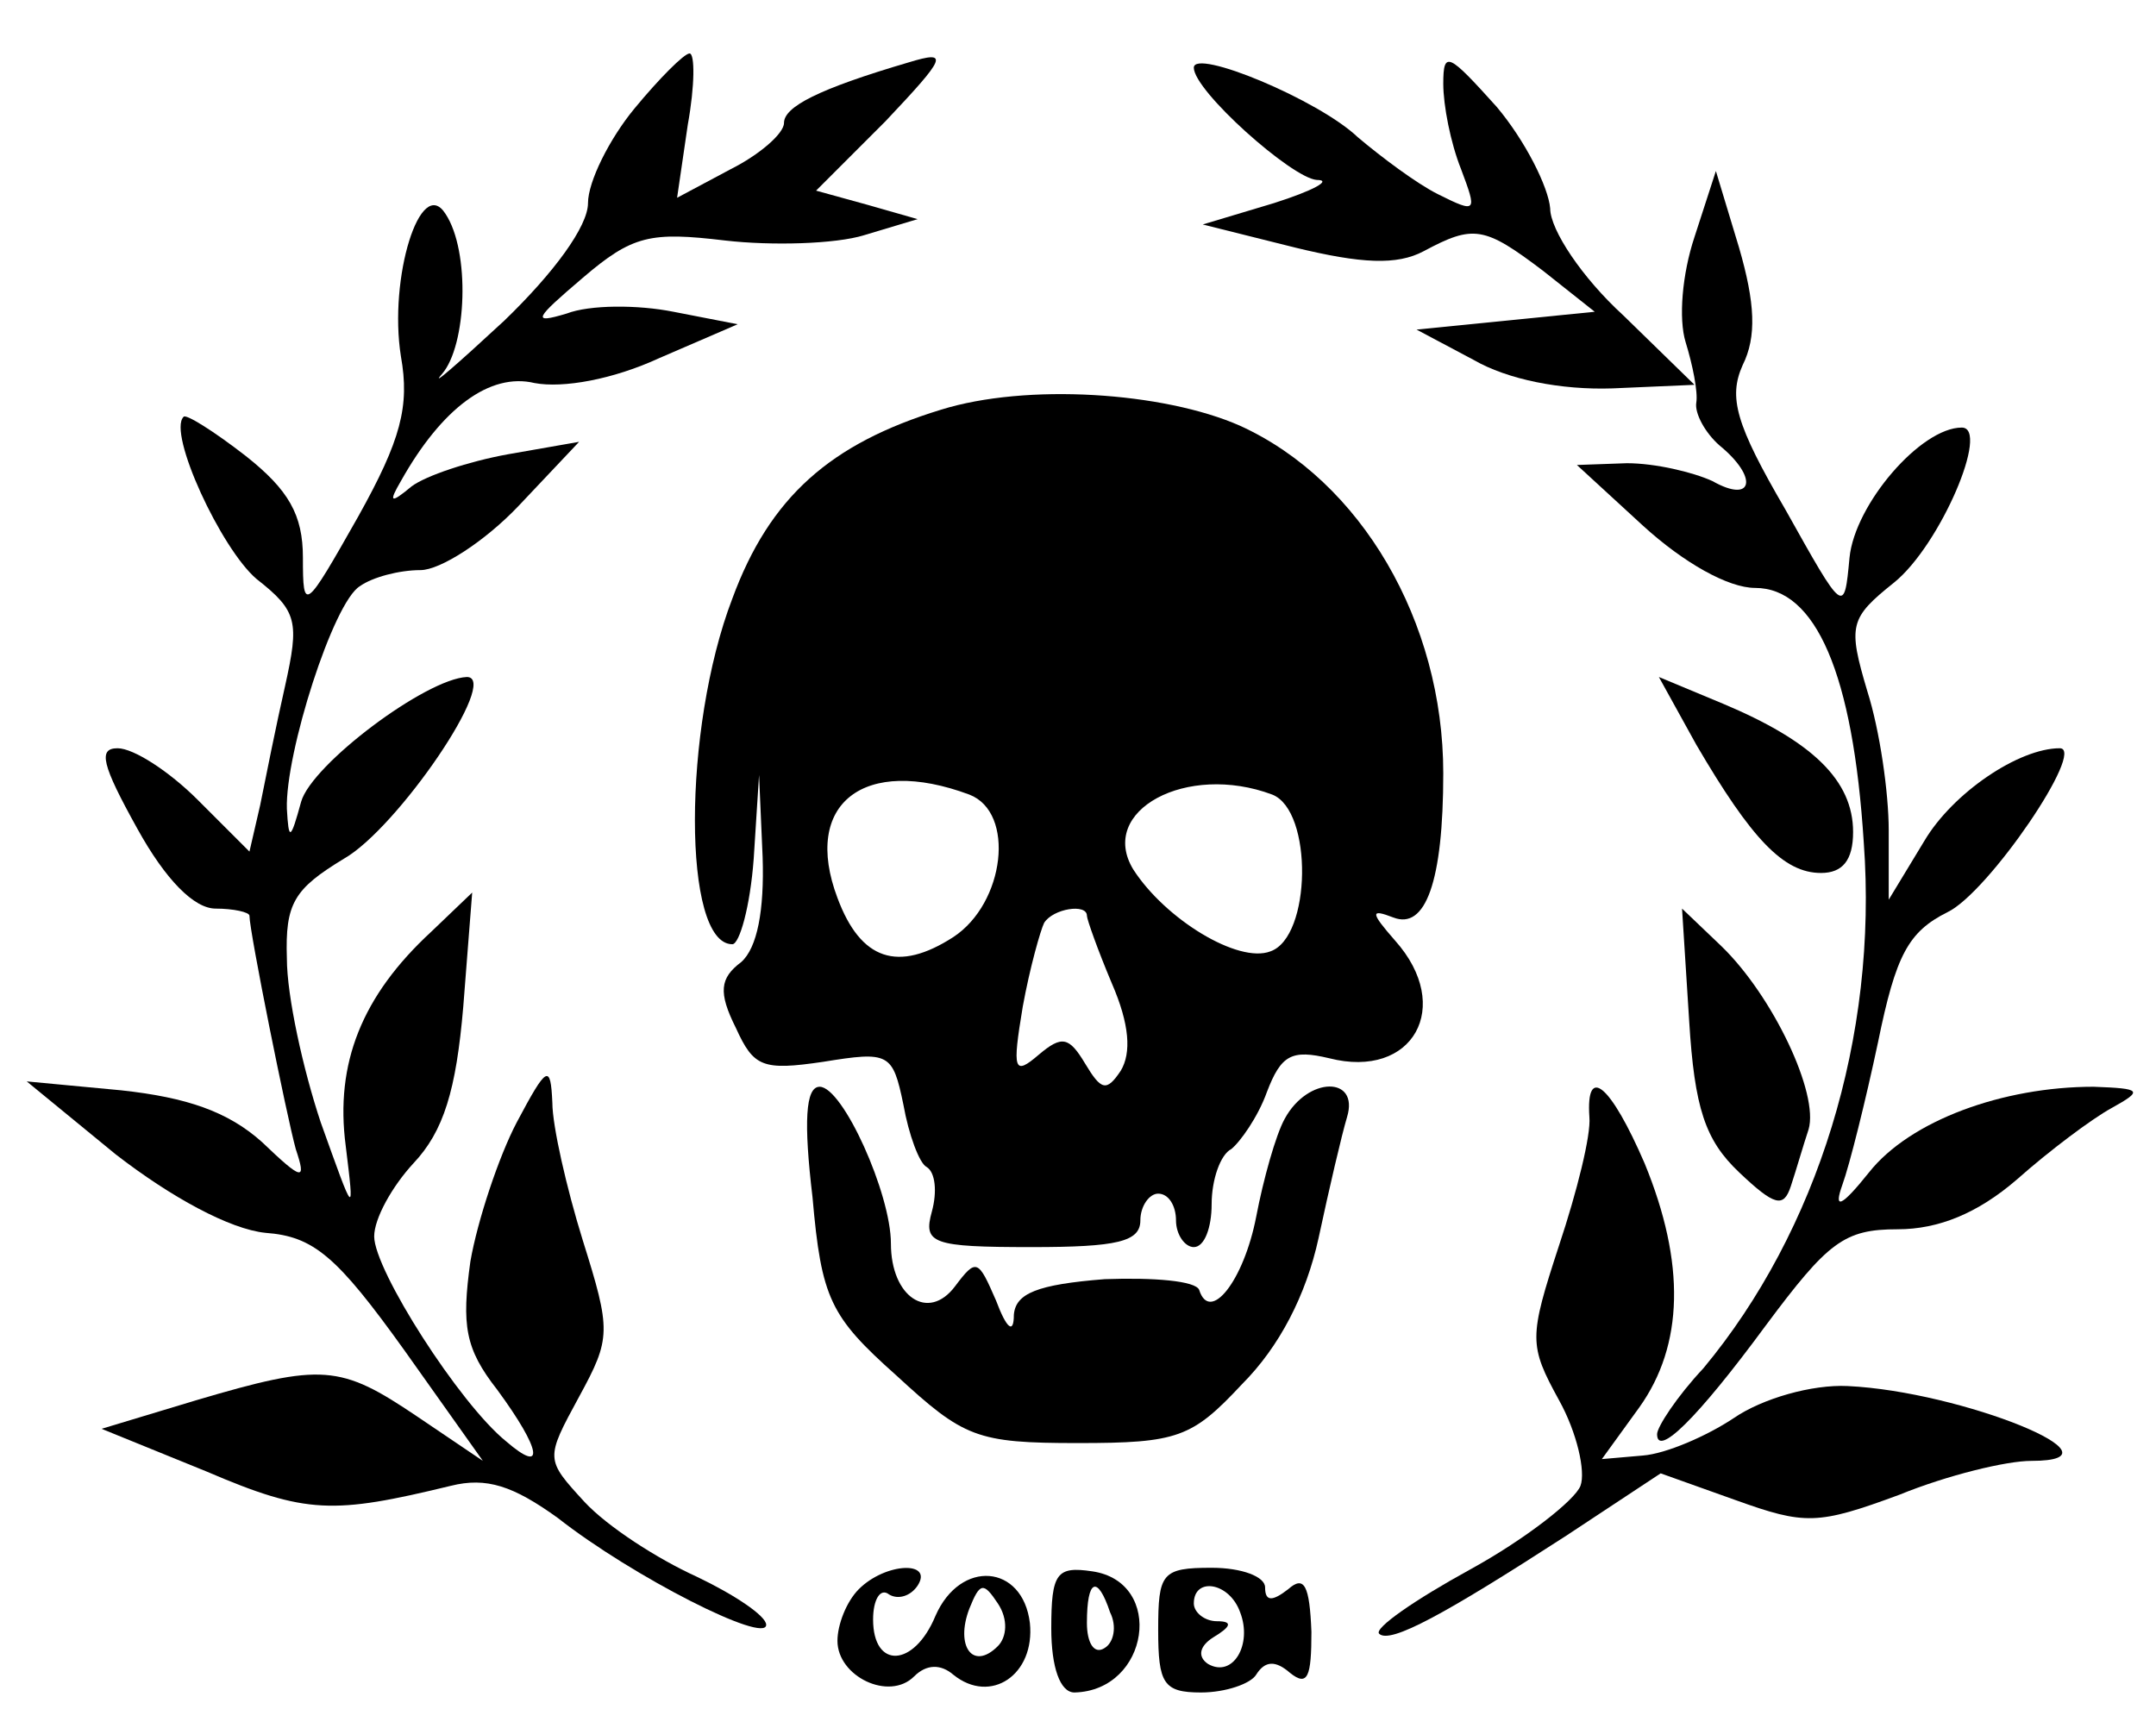 <?xml version="1.0" standalone="no"?>
<!DOCTYPE svg PUBLIC "-//W3C//DTD SVG 20010904//EN"
 "http://www.w3.org/TR/2001/REC-SVG-20010904/DTD/svg10.dtd">
<svg version="1.0" xmlns="http://www.w3.org/2000/svg"
 width="121pt" height="97pt" viewBox="0 0 121 97"
 preserveAspectRatio="xMidYMid meet">

<g transform="translate(0,97) scale(0.1,-0.1)"
fill="#000000" stroke="none">
<path d="M356 909 c-14 -17 -26 -41 -26 -53 0 -13 -19 -39 -47 -66 -27 -25
-42 -38 -35 -30 14 16 16 69 2 90 -14 22 -32 -36 -25 -80 5 -28 0 -47 -24 -90
-30 -53 -31 -54 -31 -23 0 24 -8 38 -32 57 -18 14 -34 24 -35 22 -9 -9 21 -74
41 -91 23 -18 24 -24 16 -60 -5 -22 -11 -52 -14 -67 l-6 -26 -29 29 c-16 16
-36 29 -45 29 -11 0 -9 -9 11 -45 16 -29 32 -45 44 -45 10 0 19 -2 19 -4 0 -9
21 -113 26 -131 6 -18 4 -18 -19 4 -19 17 -42 25 -79 29 l-53 5 50 -41 c31
-24 64 -42 84 -44 27 -2 40 -13 78 -66 l44 -62 -37 25 c-43 29 -53 30 -124 9
l-53 -16 59 -24 c56 -24 71 -24 137 -8 20 5 35 0 60 -18 42 -33 117 -71 117
-60 0 5 -18 17 -39 27 -22 10 -50 28 -63 42 -22 24 -22 24 -3 59 18 33 18 37
2 88 -9 29 -17 64 -17 77 -1 22 -3 21 -20 -11 -10 -19 -22 -55 -26 -78 -5 -36
-3 -49 15 -72 25 -34 27 -48 5 -29 -26 21 -74 96 -74 115 0 10 10 28 22 41 17
18 24 41 28 88 l5 64 -23 -22 c-39 -36 -54 -74 -48 -120 5 -41 5 -40 -14 13
-10 30 -19 71 -19 92 -1 31 4 39 32 56 30 17 88 102 69 102 -23 -1 -87 -49
-93 -70 -6 -22 -7 -22 -8 -4 -1 31 26 116 41 125 7 5 22 9 34 9 11 0 36 16 55
36 l34 36 -40 -7 c-22 -4 -46 -12 -54 -18 -12 -10 -13 -9 -6 3 23 41 50 61 75
55 16 -3 44 2 70 14 l44 19 -36 7 c-20 4 -47 4 -60 -1 -20 -6 -18 -3 9 20 28
24 38 26 80 21 26 -3 62 -2 78 3 l30 9 -28 8 -29 8 39 39 c34 36 36 40 13 33
-51 -15 -70 -25 -70 -34 0 -6 -14 -18 -30 -26 l-30 -16 6 41 c4 22 4 40 1 40
-3 0 -17 -14 -31 -31z"/>
<path d="M670 932 c0 -13 55 -62 69 -63 9 0 -2 -6 -24 -13 l-40 -12 52 -13
c37 -9 57 -10 72 -2 28 15 34 14 67 -11 l29 -23 -50 -5 -50 -5 32 -17 c19 -11
49 -17 78 -16 l46 2 -40 39 c-23 21 -41 48 -41 60 -1 12 -14 38 -30 57 -27 30
-30 32 -30 13 0 -12 4 -33 10 -48 9 -24 9 -25 -13 -14 -12 6 -32 21 -45 32
-22 21 -92 50 -92 39z"/>
<path d="M951 837 c-7 -21 -9 -46 -5 -59 4 -13 7 -28 6 -34 -1 -6 5 -17 13
-24 22 -18 19 -33 -4 -20 -11 5 -32 10 -48 10 l-28 -1 37 -34 c23 -21 48 -35
63 -35 34 0 55 -48 61 -143 8 -109 -26 -218 -90 -295 -15 -16 -26 -33 -26 -37
0 -13 22 8 61 61 35 47 44 54 74 54 23 0 45 9 67 28 18 16 42 34 53 40 18 10
17 11 -10 12 -51 0 -103 -19 -126 -48 -16 -20 -20 -21 -15 -7 4 11 13 47 20
80 10 49 17 62 39 73 23 11 78 92 63 92 -23 0 -60 -25 -76 -52 l-20 -33 0 39
c0 21 -5 56 -12 78 -11 37 -10 41 15 61 26 21 54 87 38 87 -23 0 -60 -43 -63
-73 -3 -32 -3 -32 -36 27 -28 48 -32 63 -24 81 8 16 7 35 -2 66 l-13 43 -12
-37z"/>
<path d="M528 740 c-62 -19 -96 -49 -117 -106 -28 -73 -28 -194 0 -194 4 0 10
21 12 48 l3 47 2 -46 c1 -30 -3 -51 -12 -59 -12 -9 -13 -17 -3 -37 10 -22 15
-24 49 -19 37 6 39 5 45 -24 3 -17 9 -33 13 -35 5 -3 6 -14 3 -25 -5 -18 0
-20 56 -20 48 0 61 3 61 15 0 8 5 15 10 15 6 0 10 -7 10 -15 0 -8 5 -15 10
-15 6 0 10 11 10 24 0 14 5 28 11 31 5 4 15 18 20 32 8 21 14 24 35 19 47 -12
70 29 37 66 -14 16 -14 18 -1 13 18 -7 28 20 28 81 0 85 -46 164 -114 195 -43
19 -120 24 -168 9z m16 -216 c26 -10 20 -61 -9 -80 -31 -20 -52 -13 -65 22
-20 53 15 80 74 58z m170 0 c23 -9 22 -80 -1 -88 -18 -7 -59 18 -77 46 -20 33
30 60 78 42z m-104 -68 c0 -2 6 -19 14 -38 10 -23 11 -39 5 -49 -8 -12 -11
-11 -20 4 -9 15 -13 16 -26 5 -14 -12 -15 -9 -9 27 4 22 10 43 12 47 5 8 24
11 24 4z"/>
<path d="M952 552 c31 -53 49 -72 70 -72 12 0 18 7 18 23 0 29 -23 51 -73 72
l-36 15 21 -38z"/>
<path d="M948 397 c3 -49 9 -67 28 -85 20 -19 25 -20 29 -8 3 9 7 23 10 32 6
20 -20 75 -49 103 l-22 21 4 -63z"/>
<path d="M456 298 c5 -57 10 -67 47 -100 38 -35 45 -38 102 -38 56 0 64 3 92
33 21 21 36 50 43 82 6 28 13 58 16 68 7 23 -22 23 -35 -1 -5 -9 -12 -34 -16
-55 -7 -36 -26 -60 -32 -41 -2 5 -25 7 -53 6 -38 -3 -50 -8 -51 -20 0 -11 -4
-8 -10 8 -10 23 -11 24 -23 8 -15 -20 -36 -6 -36 24 0 28 -27 88 -40 88 -8 0
-9 -20 -4 -62z"/>
<path d="M892 343 c1 -10 -7 -42 -17 -72 -17 -52 -17 -56 0 -87 10 -18 15 -40
12 -48 -3 -8 -31 -30 -62 -47 -31 -17 -54 -33 -51 -36 6 -6 37 11 105 55 l53
35 42 -15 c39 -14 46 -14 92 3 27 11 60 19 74 19 57 0 -39 39 -103 42 -20 1
-48 -7 -64 -18 -15 -10 -38 -20 -51 -21 l-23 -2 21 29 c25 35 26 81 3 137 -19
44 -33 56 -31 26z"/>
<path d="M482 78 c-7 -7 -12 -20 -12 -29 0 -20 29 -34 43 -20 7 7 15 7 22 1
21 -17 46 0 43 29 -4 33 -39 36 -53 4 -12 -29 -35 -30 -35 -2 0 11 4 18 9 14
5 -3 12 -1 16 5 9 14 -18 13 -33 -2z m78 -32 c-14 -14 -24 0 -16 21 6 15 8 15
16 3 6 -9 5 -19 0 -24z"/>
<path d="M590 56 c0 -22 5 -36 13 -36 42 1 51 62 10 68 -20 3 -23 -1 -23 -32z
m33 9 c4 -8 2 -17 -3 -20 -6 -4 -10 3 -10 14 0 25 6 27 13 6z"/>
<path d="M650 55 c0 -30 3 -35 24 -35 14 0 28 5 31 10 5 8 11 8 19 1 10 -8 12
-2 12 23 -1 26 -4 32 -13 24 -9 -7 -13 -7 -13 1 0 6 -13 11 -30 11 -28 0 -30
-3 -30 -35z m46 10 c7 -18 -4 -37 -18 -29 -6 4 -5 10 3 15 10 6 11 9 2 9 -7 0
-13 5 -13 10 0 15 20 12 26 -5z"/>
</g>
</svg>
